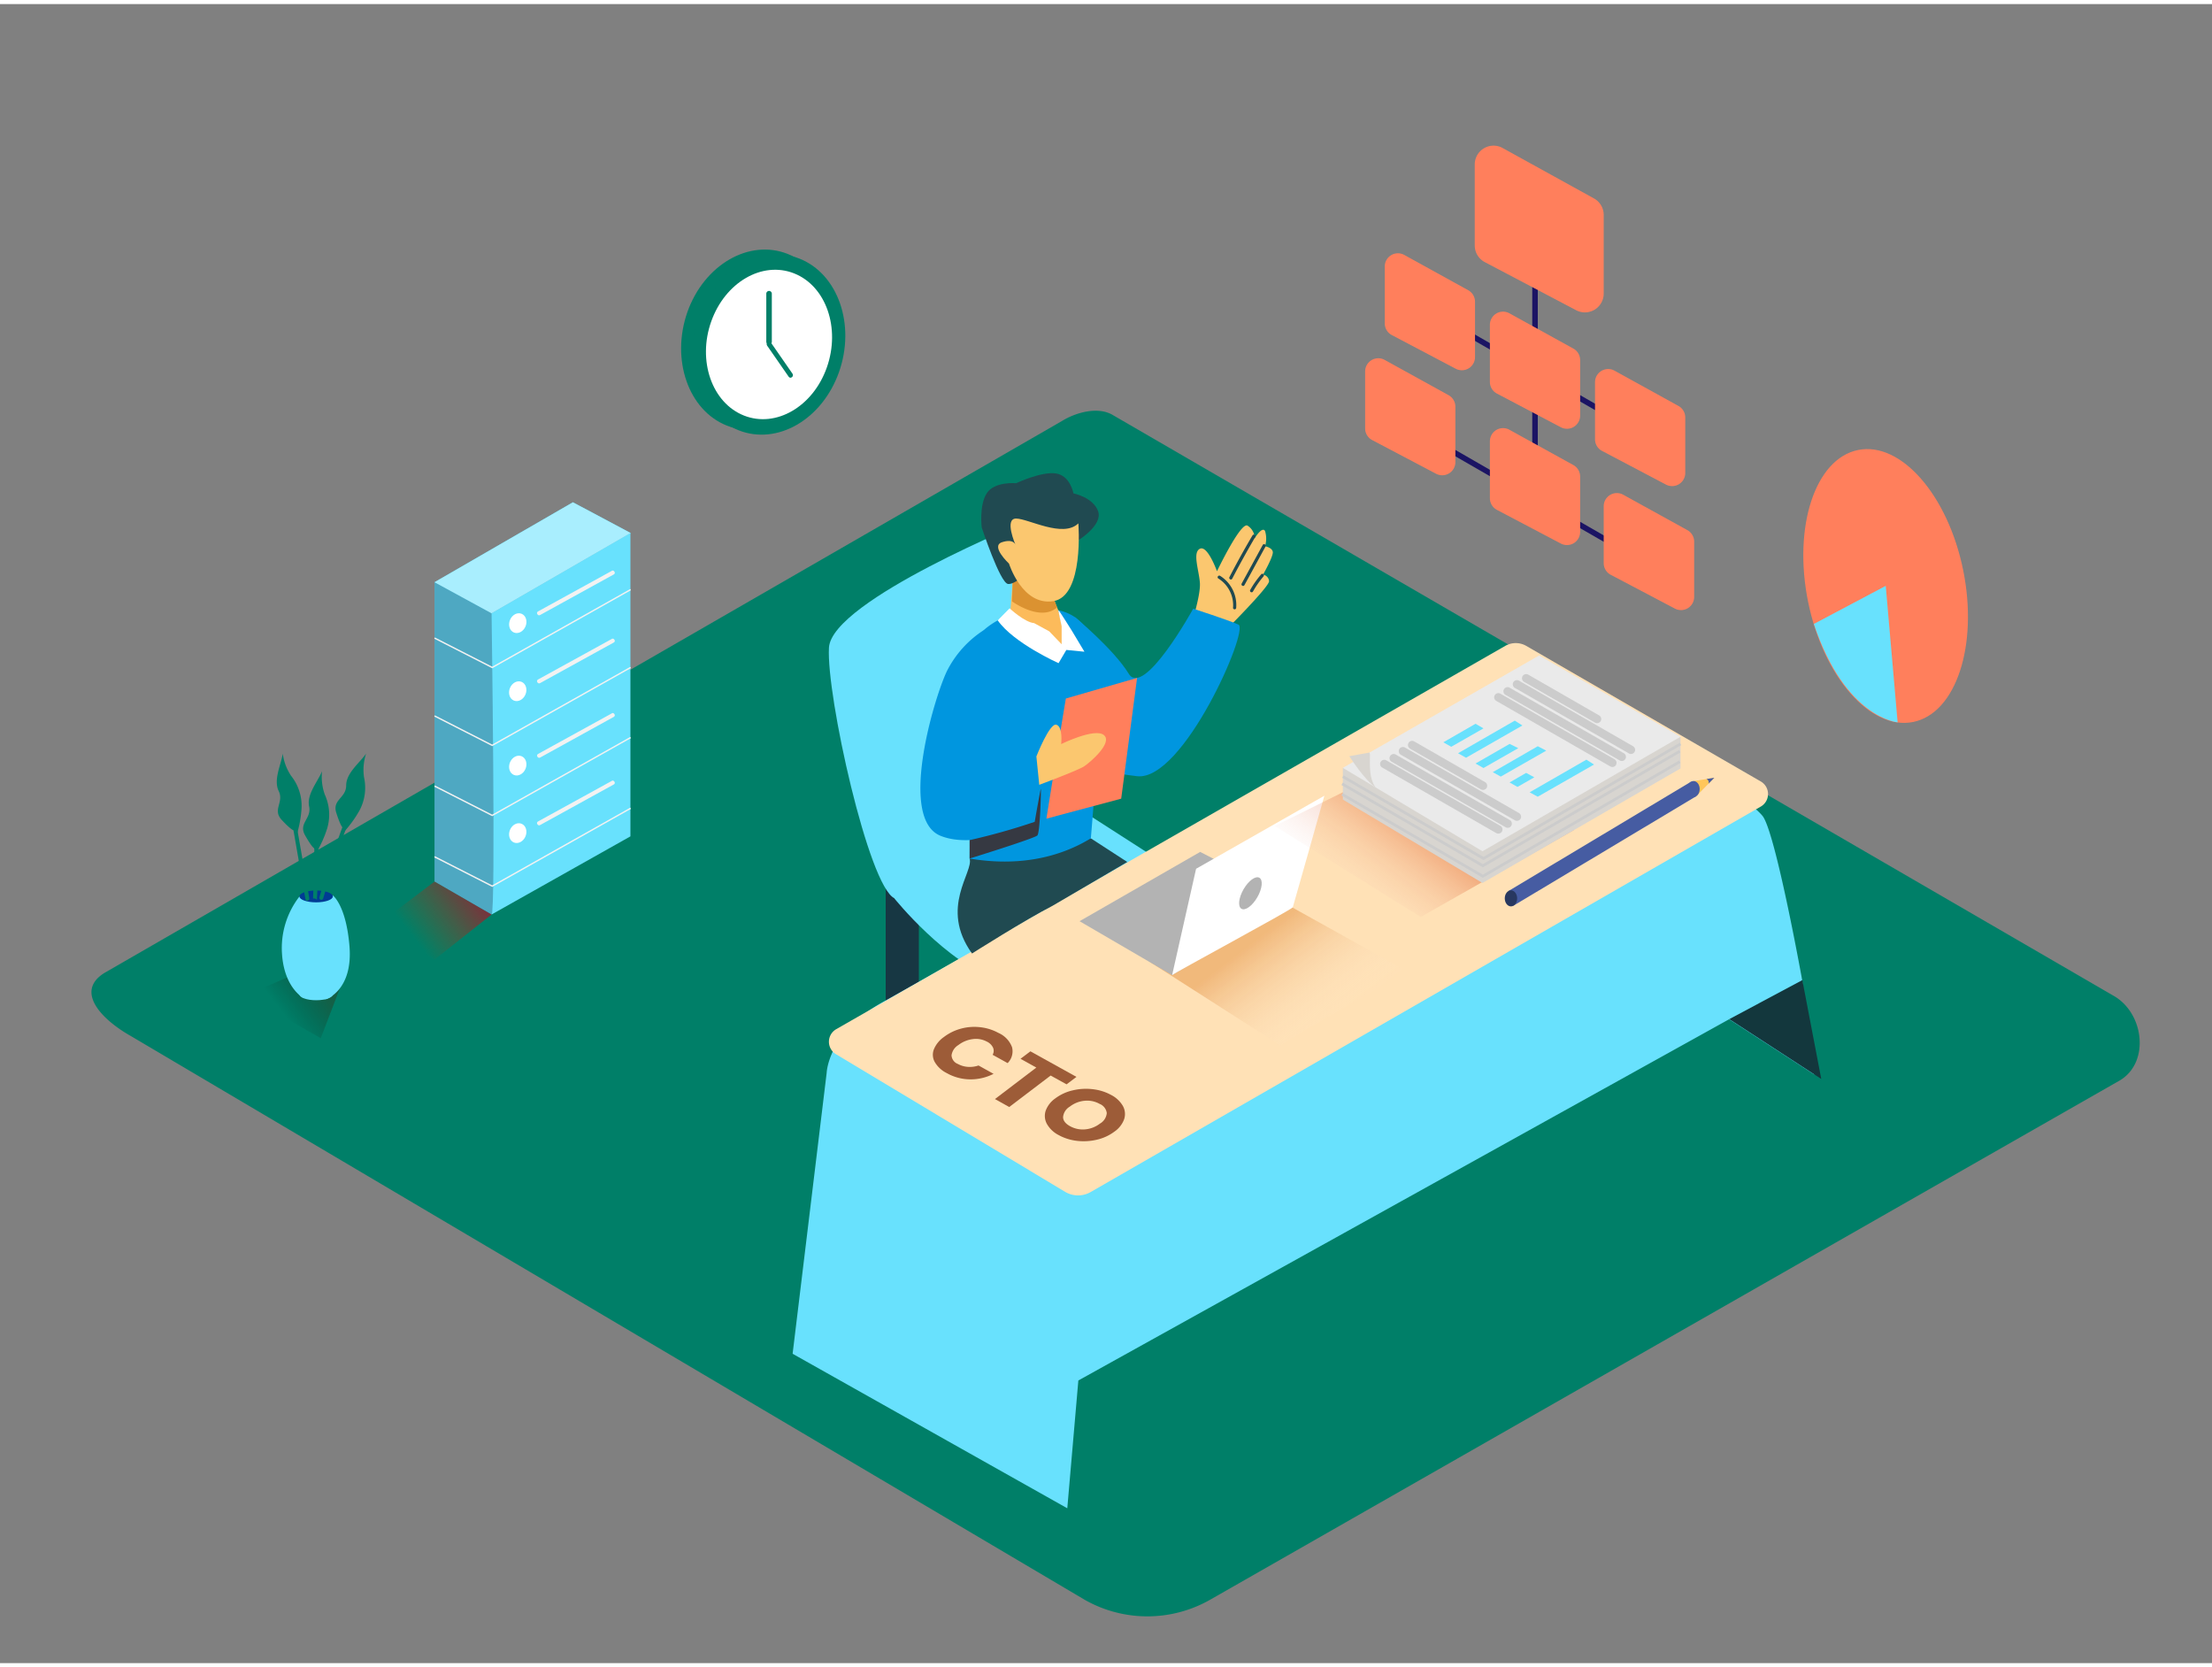 <svg id="Layer_2" data-name="Layer 2" xmlns="http://www.w3.org/2000/svg" xmlns:xlink="http://www.w3.org/1999/xlink" viewBox="0 0 400 300" width="406" height="306" class="illustration"><rect x="0" y="0" width="400" height="300" fill="#808080" stroke="none"/><defs><linearGradient id="linear-gradient" x1="51.48" y1="182.99" x2="57.92" y2="178.03" gradientUnits="userSpaceOnUse"><stop offset="0" stop-opacity="0"></stop><stop offset="1" stop-color="#3f1e00"></stop></linearGradient><linearGradient id="linear-gradient-2" x1="239.88" y1="185.45" x2="227.22" y2="168.95" gradientUnits="userSpaceOnUse"><stop offset="0" stop-color="#fff" stop-opacity="0"></stop><stop offset="0.99" stop-color="#d46400"></stop></linearGradient><linearGradient id="linear-gradient-3" x1="74.65" y1="168.69" x2="90.15" y2="156.79" gradientUnits="userSpaceOnUse"><stop offset="0" stop-color="#aa4200" stop-opacity="0"></stop><stop offset="0.98" stop-color="#aa003d"></stop></linearGradient><linearGradient id="linear-gradient-4" x1="245.2" y1="165.65" x2="256.9" y2="149.89" gradientUnits="userSpaceOnUse"><stop offset="0" stop-color="#fff" stop-opacity="0"></stop><stop offset="1" stop-color="#d43500"></stop></linearGradient></defs><title>PP_</title><path d="M196.24,288.6,23.74,186.65c-5.49-3.08-10.2-8.15-4.85-11.46L192,75.41c2.6-1.61,6.54-2.66,9.18-1.13L382.28,179.37c5.49,3.19,6.48,12.1,1,15.29L219,288.44A22.94,22.94,0,0,1,196.24,288.6Z" fill="#007f68"></path><path d="M160.16,156.73v29.39c0,3.86,6,3.87,6,0V156.73C166.16,152.87,160.16,152.86,160.16,156.73Z" fill="#173743"></path><path d="M161.73,161.72s9.38,11.7,18.76,14.78,35.19-17.79,35.19-17.79l-35.91-23.08" fill="#68e1fd"></path><path d="M186,93.38s-35.6,14.44-36.1,23,7.17,43.19,11.86,45.32,34.93-14.63,34.93-14.63" fill="#68e1fd"></path><path d="M193,272l-49.67-27.94,6.16-50.82s.22-7.26,10.12-12.76c8.61-4.78,89.25-50.66,110.14-62.54a9.12,9.12,0,0,1,9.63.37c11,7.43,37.59,25.59,39.51,28.73,2.42,4,7,29.46,7,29.46l2.19,17.07-15.4-10L195,248.89Z" fill="#68e1fd"></path><polygon points="312.71 183.55 325.92 176.49 329.34 194.36 312.71 183.55" fill="#13373d"></polygon><path d="M318.42,140.58,276,116.06a3.82,3.82,0,0,0-3.81,0l-121,69.32a2.62,2.62,0,0,0,0,4.52l41.44,24.89a4.58,4.58,0,0,0,4.64,0l121.19-69.71A2.62,2.62,0,0,0,318.42,140.58Z" fill="#ffe1b6"></path><path d="M203.29,201.62a4.64,4.64,0,0,1-1.74,2.25,8.46,8.46,0,0,1-3.16,1.47,10.39,10.39,0,0,1-3.64.22,9.2,9.2,0,0,1-2.92-.84l-.4-.21a5.11,5.11,0,0,1-2.11-2,3,3,0,0,1-.24-2.36,4.68,4.68,0,0,1,1.74-2.26,8.32,8.32,0,0,1,3.16-1.46,10.23,10.23,0,0,1,3.63-.21,9,9,0,0,1,2.89.82l.43.22a5.19,5.19,0,0,1,2.13,2A3,3,0,0,1,203.29,201.62Zm-4.35.8a2.44,2.44,0,0,0,1.2-1.88,2.07,2.07,0,0,0-1.28-1.66l-.25-.13a4.64,4.64,0,0,0-2.48-.44,5.11,5.11,0,0,0-2.69,1.07,2.44,2.44,0,0,0-1.2,1.88c0,.65.44,1.2,1.28,1.66l.24.12a4.68,4.68,0,0,0,2.48.44,5.11,5.11,0,0,0,2.69-1.06" fill="#9d5c38"></path><polygon points="186.33 189.37 194.66 193.99 192.87 195.34 189.99 193.75 182.5 199.44 179.92 198 187.4 192.31 184.54 190.72 186.33 189.37" fill="#9d5c38"></polygon><path d="M180.14,185.83l.45.23a4.55,4.55,0,0,1,2.42,2.57,3,3,0,0,1-.8,2.87L179.5,190a1.45,1.45,0,0,0,.08-1.28,2.33,2.33,0,0,0-1.11-1.1l-.2-.1a4.15,4.15,0,0,0-2.35-.36,5.33,5.33,0,0,0-2.62,1.08,2.57,2.57,0,0,0-1.23,1.85,1.76,1.76,0,0,0,1.11,1.55l.24.12a4.37,4.37,0,0,0,1.61.42,4.88,4.88,0,0,0,1.92-.25l2.72,1.51a9.09,9.09,0,0,1-4.22,1,8.84,8.84,0,0,1-3.79-.89l-.51-.27a5.11,5.11,0,0,1-2.13-2,2.69,2.69,0,0,1-.14-2.28,5.08,5.08,0,0,1,1.81-2.22,8.9,8.9,0,0,1,3.08-1.51,9.23,9.23,0,0,1,3.49-.26A8.83,8.83,0,0,1,180.14,185.83Z" fill="#9d5c38"></path><path d="M58,187l3.45-9-5.26-3.87-11.23,4.93C49.76,182.53,52.82,184,58,187Z" opacity="0.32" fill="url(#linear-gradient)"></path><path d="M175.77,171.68s9.79-6.21,14.55-8.62l13.53-7.93-6.6-4.28-21.92,3.66C176.13,156.94,169.79,163.35,175.77,171.68Z" fill="#204a51"></path><path d="M215.43,112.15s1.69-5.2,1.55-7.45-1.39-5.52,0-6.21,3.09,4.07,3.09,4.07,4.22-8.83,5.49-8.27a2.77,2.77,0,0,1,1.33,2.29s1.35-2.22,1.87-1.3a4.73,4.73,0,0,1,0,2.76s1.25.22,1.4,1-1.77,4.14-1.77,4.14a1.28,1.28,0,0,1,1.1,1.16c.07,1-7.95,9-7.95,9" fill="#fbc76f"></path><path d="M194.33,110.8s7.05,5.83,9.78,10.29,11.66-11.76,11.66-11.76,6.21,2,8.19,2.88-10,28.35-18.33,27.41-8-2.57-8-2.57" fill="#0096df"></path><path d="M175.34,154.51c7.58,1.28,15.28.4,21.92-3.66,1-11.77,1.82-23.53.55-35.35a1.15,1.15,0,0,1,0-.28,10.63,10.63,0,0,0-3.51-4.41c-3.86-2.6-10.15-1.33-13.88.64a13.81,13.81,0,0,0-2.51,1.74C173.82,126.64,175.49,140.63,175.34,154.51Z" fill="#0096df"></path><path d="M190,105.25l-6.84-1.43-.57,7.56s5.16,5.28,10.25,4.55l-1.45-6.29A20.26,20.26,0,0,1,190,105.25Z" fill="#fcbb5b"></path><path d="M190.14,106a29.91,29.91,0,0,0-7-2.14L183,108s5.12,3.76,8.16,1.09A20.14,20.14,0,0,1,190.14,106Z" fill="#db9231"></path><path d="M194.92,97s4.56-2.77,3.65-5.3-4.46-3.22-4.46-3.22-.56-3.23-3.19-3.61-7.17,1.77-7.17,1.77-3.94-.37-5.33,1.84-.89,6.17-.89,6.17,3.29,10,4.75,10.21,5.09-3.42,5.09-3.42" fill="#204a51"></path><path d="M195,93.9s1.08,13.2-4.54,14.07-8-6.79-8-6.79-3.4-3.17-1.27-3.87,2.45.48,2.45.48-2.09-4.76.1-4.76S192.23,96.61,195,93.9Z" fill="#fbc76f"></path><path d="M182.57,109.26s2.68,2.52,4.44,2.68l2.72,1.48,2.25,2.34v-3.25s-.67-2.93-.56-2.9,2.44,3.76,2.44,3.76l2.24,3.74-3.27-.32-1.41,2.39s-8.12-3.62-11-7.74Z" fill="#fff"></path><path d="M226.5,96.06q-2.2,3.72-4.18,7.56c-.17.33.33.62.5.29q2-3.84,4.18-7.56A.29.29,0,0,0,226.5,96.06Z" fill="#204a51"></path><path d="M228.35,97.79l-3.82,7c-.18.32.32.61.5.29l3.82-7C229,97.76,228.52,97.47,228.35,97.79Z" fill="#204a51"></path><path d="M228.07,103.11a17.49,17.49,0,0,0-2,2.84.29.29,0,0,0,.5.29,16.74,16.74,0,0,1,1.9-2.73C228.72,103.23,228.32,102.83,228.07,103.11Z" fill="#204a51"></path><path d="M220.62,103.38c-.33-.17-.62.32-.29.5a5.7,5.7,0,0,1,2.64,5.33.29.29,0,0,0,.57,0A6.24,6.24,0,0,0,220.62,103.38Z" fill="#204a51"></path><path d="M177.94,113.18a19,19,0,0,0-6.68,7.38c-2.34,4.83-8.87,26.7-1.2,29.83s21-4,21-4l-.8-11.65-11.49,1.65" fill="#0096df"></path><path d="M192.74,125.57c-.1.37-3.52,21.73-3.52,21.73l13.53-3.62,2.87-21.83Z" fill="#ff7f5c"></path><path d="M187.41,136.05s2.39-6.12,3.62-5.74.86,3.5.86,3.5,6.12-3,7.74-1.62-2.45,4.88-3.54,5.62-8.16,3.37-8.16,3.37Z" fill="#fbc76f"></path><path d="M175.34,151.18a116.52,116.52,0,0,0,11.77-3.31s1.06-6.12,1.11-5.93-.14,7.86-.63,8.39-12.26,4.18-12.26,4.18Z" fill="#363942"></path><path d="M54.16,161.36A15.22,15.22,0,0,0,51,171.83c.43,6.11,3.86,7.89,3.86,7.89l4.1.23s4.87-1.59,4.24-9.54c-.6-7.46-3-9.22-3-9.22" fill="#68e1fd"></path><ellipse cx="57.17" cy="161.36" rx="3.02" ry="1.07" fill="#003b94"></ellipse><ellipse cx="57.17" cy="179.06" rx="3.02" ry="1.07" fill="#68e1fd"></ellipse><path d="M55.93,161.68l-3.65-20.94c-.08-.46-.77-.26-.69.19l3.65,20.94C55.32,162.33,56,162.13,55.93,161.68Z" fill="#007f68"></path><path d="M56.6,161.75a.87.87,0,0,1,.34,0,.75.75,0,0,1,.37.23q.44-8.77.16-17.56c0-.46-.74-.46-.72,0Q57,153.09,56.6,161.75Z" fill="#007f68"></path><path d="M64.8,141.43a192.54,192.54,0,0,0-7.05,20.12.36.36,0,0,0,.69.19,192.54,192.54,0,0,1,7.05-20.12C65.67,141.19,65,141,64.8,141.43Z" fill="#007f68"></path><path d="M53.06,149.38s-.39,0-2.12-1.86.45-3.17-.54-5.21.41-4.71.73-6.76a9.46,9.46,0,0,0,1.51,4,8.7,8.7,0,0,1,1.89,5.89,20.87,20.87,0,0,1-.76,4.4" fill="#007f68"></path><path d="M56.76,152.61s-.37-.14-1.6-2.32,1.21-3,.74-5.19,1.54-4.47,2.34-6.38a9.46,9.46,0,0,0,.5,4.24,8.7,8.7,0,0,1,.4,6.18,20.87,20.87,0,0,1-1.81,4.08" fill="#007f68"></path><path d="M61.9,148.83s-.33-.22-1.09-2.6,1.79-2.66,1.79-4.93,2.42-4.06,3.6-5.76a9.46,9.46,0,0,0-.38,4.25,8.7,8.7,0,0,1-.87,6.13,20.87,20.87,0,0,1-2.61,3.62" fill="#007f68"></path><path d="M124.3,55.69c-3,8.57.16,17.77,7.14,20.53s15.1-1.94,18.14-10.51-.16-17.77-7.14-20.53S127.34,47.12,124.3,55.69Z" fill="#007f68"></path><path d="M126.43,56.54c-3,8.57.16,17.77,7.14,20.53s15.1-1.94,18.14-10.51-.16-17.77-7.14-20.53S129.47,48,126.43,56.54Z" fill="#007f68"></path><path d="M128.61,57.4c-2.52,7.09.13,14.7,5.91,17s12.5-1.6,15-8.7-.13-14.7-5.91-17S131.12,50.31,128.61,57.4Z" fill="#fff"></path><path d="M139.4,61.2l3.91,5.64c.32.47-.36,1-.68.56l-3.91-5.64C138.4,61.29,139.08,60.73,139.4,61.2Z" fill="#007f68"></path><path d="M139.57,52.37v8.69a.5.5,0,0,1-1,0V52.37A.5.5,0,0,1,139.57,52.37Z" fill="#007f68"></path><path d="M231.51,162.14l23,12.8c-3.84,2.43-19.29,10.74-23,13.36l-23.75-15.2,3.91-9.51Z" opacity="0.32" fill="url(#linear-gradient-2)"></path><polyline points="211.95 175.59 195.22 165.84 217.03 153.31 234.12 162.11" fill="#b3b3b3"></polyline><path d="M216.29,156.36s-4.39,19.47-4.33,19.23,21.67-11.85,21.82-12.27,5.71-20.17,5.71-20.17Z" fill="#fff"></path><ellipse cx="226.12" cy="160.79" rx="3.24" ry="1.44" transform="translate(-26.19 276.22) rotate(-60)" fill="#b3b3b3"></ellipse><polyline points="114.03 95.64 103.6 90.09 78.58 104.54 78.58 158.67 88.89 164.63" fill="#68e1fd"></polyline><polyline points="114.03 95.64 103.6 90.09 78.58 104.54 78.58 158.67 88.89 164.63" fill="#152b3f" opacity="0.31"></polyline><path d="M88.89,164.63c.79-.07,0-54.48,0-54.48L114,95.64V150.5Z" fill="#68e1fd"></path><polyline points="114.03 105.88 89.01 119.96 78.58 114.64" fill="none" stroke="#f2f2f2" stroke-miterlimit="10" stroke-width="0.25"></polyline><polyline points="114.03 119.96 89.01 134.04 78.58 128.72" fill="none" stroke="#f2f2f2" stroke-miterlimit="10" stroke-width="0.25"></polyline><polyline points="114.03 132.63 89.01 146.71 78.58 141.4" fill="none" stroke="#f2f2f2" stroke-miterlimit="10" stroke-width="0.25"></polyline><polyline points="114.03 145.42 89.01 159.5 78.58 154.19" fill="none" stroke="#f2f2f2" stroke-miterlimit="10" stroke-width="0.25"></polyline><polygon points="88.89 110.16 78.58 104.54 103.6 90.09 114.03 95.64 88.89 110.16" fill="#68e1fd"></polygon><polygon points="88.89 110.16 78.58 104.54 103.6 90.09 114.03 95.64 88.89 110.16" fill="#fff" opacity="0.43"></polygon><ellipse cx="93.63" cy="111.95" rx="1.83" ry="1.52" transform="translate(-45.46 156.14) rotate(-67.72)" fill="#fff"></ellipse><path d="M110.65,102.48l-13.37,7.35c-.42.23,0,.88.38.65L111,103.13c.42-.23,0-.88-.38-.65Z" fill="#f2f2f2"></path><ellipse cx="93.63" cy="124.26" rx="1.83" ry="1.52" transform="translate(-56.86 163.78) rotate(-67.72)" fill="#fff"></ellipse><path d="M110.65,114.79l-13.37,7.35c-.42.23,0,.88.38.65L111,115.44c.42-.23,0-.88-.38-.65Z" fill="#f2f2f2"></path><ellipse cx="93.63" cy="137.71" rx="1.83" ry="1.52" transform="translate(-69.3 172.13) rotate(-67.72)" fill="#fff"></ellipse><path d="M110.65,128.25,97.29,135.6c-.42.23,0,.88.38.65L111,128.89c.42-.23,0-.88-.38-.65Z" fill="#f2f2f2"></path><ellipse cx="93.63" cy="149.93" rx="1.83" ry="1.52" transform="translate(-80.61 179.71) rotate(-67.72)" fill="#fff"></ellipse><path d="M110.65,140.46l-13.37,7.35c-.42.23,0,.88.38.65L111,141.11c.42-.23,0-.88-.38-.65Z" fill="#f2f2f2"></path><polyline points="78.58 158.67 68.11 166.59 78.58 172.78 88.89 164.63" fill="url(#linear-gradient-3)"></polyline><polyline points="284.62 149.36 256.92 165.07 230.5 148.63 255.62 136.19" opacity="0.32" fill="url(#linear-gradient-4)"></polyline><polygon points="278.32 123.53 303.89 138.22 268.08 158.93 242.83 143.85 278.32 123.53" fill="#d8d5d0"></polygon><polygon points="242.83 138.11 242.83 143.85 248.65 140.98 242.83 138.11" fill="#d8d5d0"></polygon><polygon points="303.89 132.48 303.89 138.22 298 135.49 303.89 132.48" fill="#d8d5d0"></polygon><polygon points="278.32 117.79 303.89 132.48 268.08 153.19 242.83 138.11 278.32 117.79" fill="#eaeaea"></polygon><path d="M247.73,135.7l-.07-.36L244,136s2.72,4.29,4.75,5.65C247.53,139.92,247.73,137.71,247.73,135.7Z" fill="#d8d5d0"></path><line x1="275.98" y1="121.91" x2="288.8" y2="129.28" fill="#d8d5d0"></line><path d="M275.6,122.56l12.82,7.37a.75.75,0,0,0,.76-1.3l-12.82-7.37a.75.75,0,0,0-.76,1.3Z" fill="#ccc"></path><line x1="274.31" y1="123" x2="294.93" y2="134.85" fill="#d8d5d0"></line><path d="M273.93,123.65l20.62,11.85a.75.75,0,0,0,.76-1.3l-20.62-11.85a.75.75,0,0,0-.76,1.3Z" fill="#ccc"></path><line x1="272.64" y1="124.27" x2="293.27" y2="136.12" fill="#d8d5d0"></line><path d="M272.27,124.92l20.62,11.85a.75.75,0,0,0,.76-1.3L273,123.62a.75.75,0,0,0-.76,1.3Z" fill="#ccc"></path><line x1="270.95" y1="125.31" x2="291.57" y2="137.16" fill="#d8d5d0"></line><path d="M270.57,126l20.62,11.85a.75.75,0,0,0,.76-1.3l-20.62-11.85a.75.75,0,0,0-.76,1.3Z" fill="#ccc"></path><polygon points="261 133.49 266.82 130.14 268.26 130.97 262.43 134.3 261 133.49" fill="#68e1fd"></polygon><polygon points="263.66 135.47 273.92 129.57 275.3 130.45 265.11 136.28 263.66 135.47" fill="#68e1fd"></polygon><polygon points="266.82 137.33 272.99 133.78 274.55 134.55 268.26 138.14 266.82 137.33" fill="#68e1fd"></polygon><polygon points="269.94 138.89 278.08 134.2 279.61 135 271.39 139.69 269.94 138.89" fill="#68e1fd"></polygon><polygon points="272.98 140.75 275.98 139.02 277.45 139.82 274.41 141.56 272.98 140.75" fill="#68e1fd"></polygon><polygon points="276.61 142.53 286.87 136.63 288.25 137.51 278.07 143.33 276.61 142.53" fill="#68e1fd"></polygon><line x1="255.35" y1="134" x2="268.18" y2="141.37" fill="#d8d5d0"></line><path d="M255,134.65,267.8,142a.75.75,0,0,0,.76-1.3l-12.82-7.37a.75.75,0,0,0-.76,1.3Z" fill="#ccc"></path><line x1="253.69" y1="135.09" x2="274.31" y2="146.95" fill="#d8d5d0"></line><path d="M253.31,135.74l20.62,11.85a.75.75,0,0,0,.76-1.3l-20.62-11.85a.75.75,0,0,0-.76,1.3Z" fill="#ccc"></path><line x1="252.02" y1="136.36" x2="272.64" y2="148.21" fill="#d8d5d0"></line><path d="M251.64,137l20.62,11.85a.75.75,0,0,0,.76-1.3L252.4,135.71a.75.75,0,0,0-.76,1.3Z" fill="#ccc"></path><line x1="250.32" y1="137.4" x2="270.95" y2="149.25" fill="#d8d5d0"></line><path d="M249.94,138.05l20.62,11.85a.75.75,0,0,0,.76-1.3L250.7,136.76a.75.75,0,0,0-.76,1.3Z" fill="#ccc"></path><polyline points="303.89 133.78 268.26 154.5 242.83 139.69" fill="none" stroke="#ccc" stroke-miterlimit="10" stroke-width="0.5"></polyline><polyline points="303.76 135.1 268.14 155.81 242.7 141" fill="none" stroke="#ccc" stroke-miterlimit="10" stroke-width="0.5"></polyline><polyline points="303.76 136.99 268.14 157.71 242.7 142.89" fill="none" stroke="#ccc" stroke-miterlimit="10" stroke-width="0.5"></polyline><polyline points="306.24 140.5 310 139.91 306.72 143.25" fill="#ffc65a"></polyline><ellipse cx="306.24" cy="141.94" rx="1.12" ry="1.45" fill="#465ca2"></ellipse><polygon points="273.66 163.05 306.72 143.25 305.82 140.6 272.8 160.37 273.66 163.05" fill="#465ca2"></polygon><ellipse cx="273.23" cy="161.71" rx="1.12" ry="1.45" fill="#283860"></ellipse><path d="M310,139.91l-1.42.22a.67.67,0,0,1,.38.84Z" fill="#465ca2"></path><line x1="295.29" y1="76.79" x2="263.42" y2="58.43" fill="#204a51" stroke="#1b1464" stroke-miterlimit="10"></line><line x1="293.09" y1="98.43" x2="256.97" y2="77.62" fill="#204a51" stroke="#1b1464" stroke-miterlimit="10"></line><polyline points="277.58 43.86 277.58 65.07 277.58 86.56" fill="#204a51" stroke="#1b1464" stroke-miterlimit="10"></polyline><path d="M290,38.08V52.35a3.4,3.4,0,0,1-5,3l-16.5-8.69a3.4,3.4,0,0,1-1.82-3V29a3.4,3.4,0,0,1,5-3l16.5,9.11A3.4,3.4,0,0,1,290,38.08Z" fill="#ff7f5c"></path><path d="M304.75,74.78v10a2.38,2.38,0,0,1-3.49,2.11L289.7,80.8a2.38,2.38,0,0,1-1.27-2.11V68.4A2.38,2.38,0,0,1,292,66.31l11.56,6.38A2.38,2.38,0,0,1,304.75,74.78Z" fill="#ff7f5c"></path><path d="M285.74,64.41v10a2.38,2.38,0,0,1-3.49,2.11l-11.56-6.09a2.38,2.38,0,0,1-1.27-2.11V58A2.38,2.38,0,0,1,273,55.94l11.56,6.38A2.38,2.38,0,0,1,285.74,64.41Z" fill="#ff7f5c"></path><path d="M266.73,53.83v10a2.38,2.38,0,0,1-3.49,2.11l-11.56-6.09a2.38,2.38,0,0,1-1.27-2.11V47.45a2.38,2.38,0,0,1,3.53-2.09l11.56,6.38A2.38,2.38,0,0,1,266.73,53.83Z" fill="#ff7f5c"></path><path d="M306.36,97.2v10a2.38,2.38,0,0,1-3.49,2.11l-11.56-6.09A2.38,2.38,0,0,1,290,101.1V90.81a2.38,2.38,0,0,1,3.53-2.09l11.56,6.38A2.38,2.38,0,0,1,306.36,97.2Z" fill="#ff7f5c"></path><path d="M285.74,85.44v10a2.38,2.38,0,0,1-3.49,2.11l-11.56-6.09a2.38,2.38,0,0,1-1.27-2.11V79.06A2.38,2.38,0,0,1,273,77l11.56,6.38A2.38,2.38,0,0,1,285.74,85.44Z" fill="#ff7f5c"></path><path d="M263.18,72.82v10a2.38,2.38,0,0,1-3.49,2.11l-11.56-6.09a2.38,2.38,0,0,1-1.27-2.11V66.43a2.38,2.38,0,0,1,3.53-2.09l11.56,6.38A2.38,2.38,0,0,1,263.18,72.82Z" fill="#ff7f5c"></path><ellipse cx="340.99" cy="105.2" rx="14.31" ry="25.09" transform="translate(-14.11 69.87) rotate(-11.46)" fill="#ff7f5c"></ellipse><path d="M328,112.09l13-6.89,2.15,24.68S333.71,129.17,328,112.09Z" fill="#68e1fd"></path></svg>